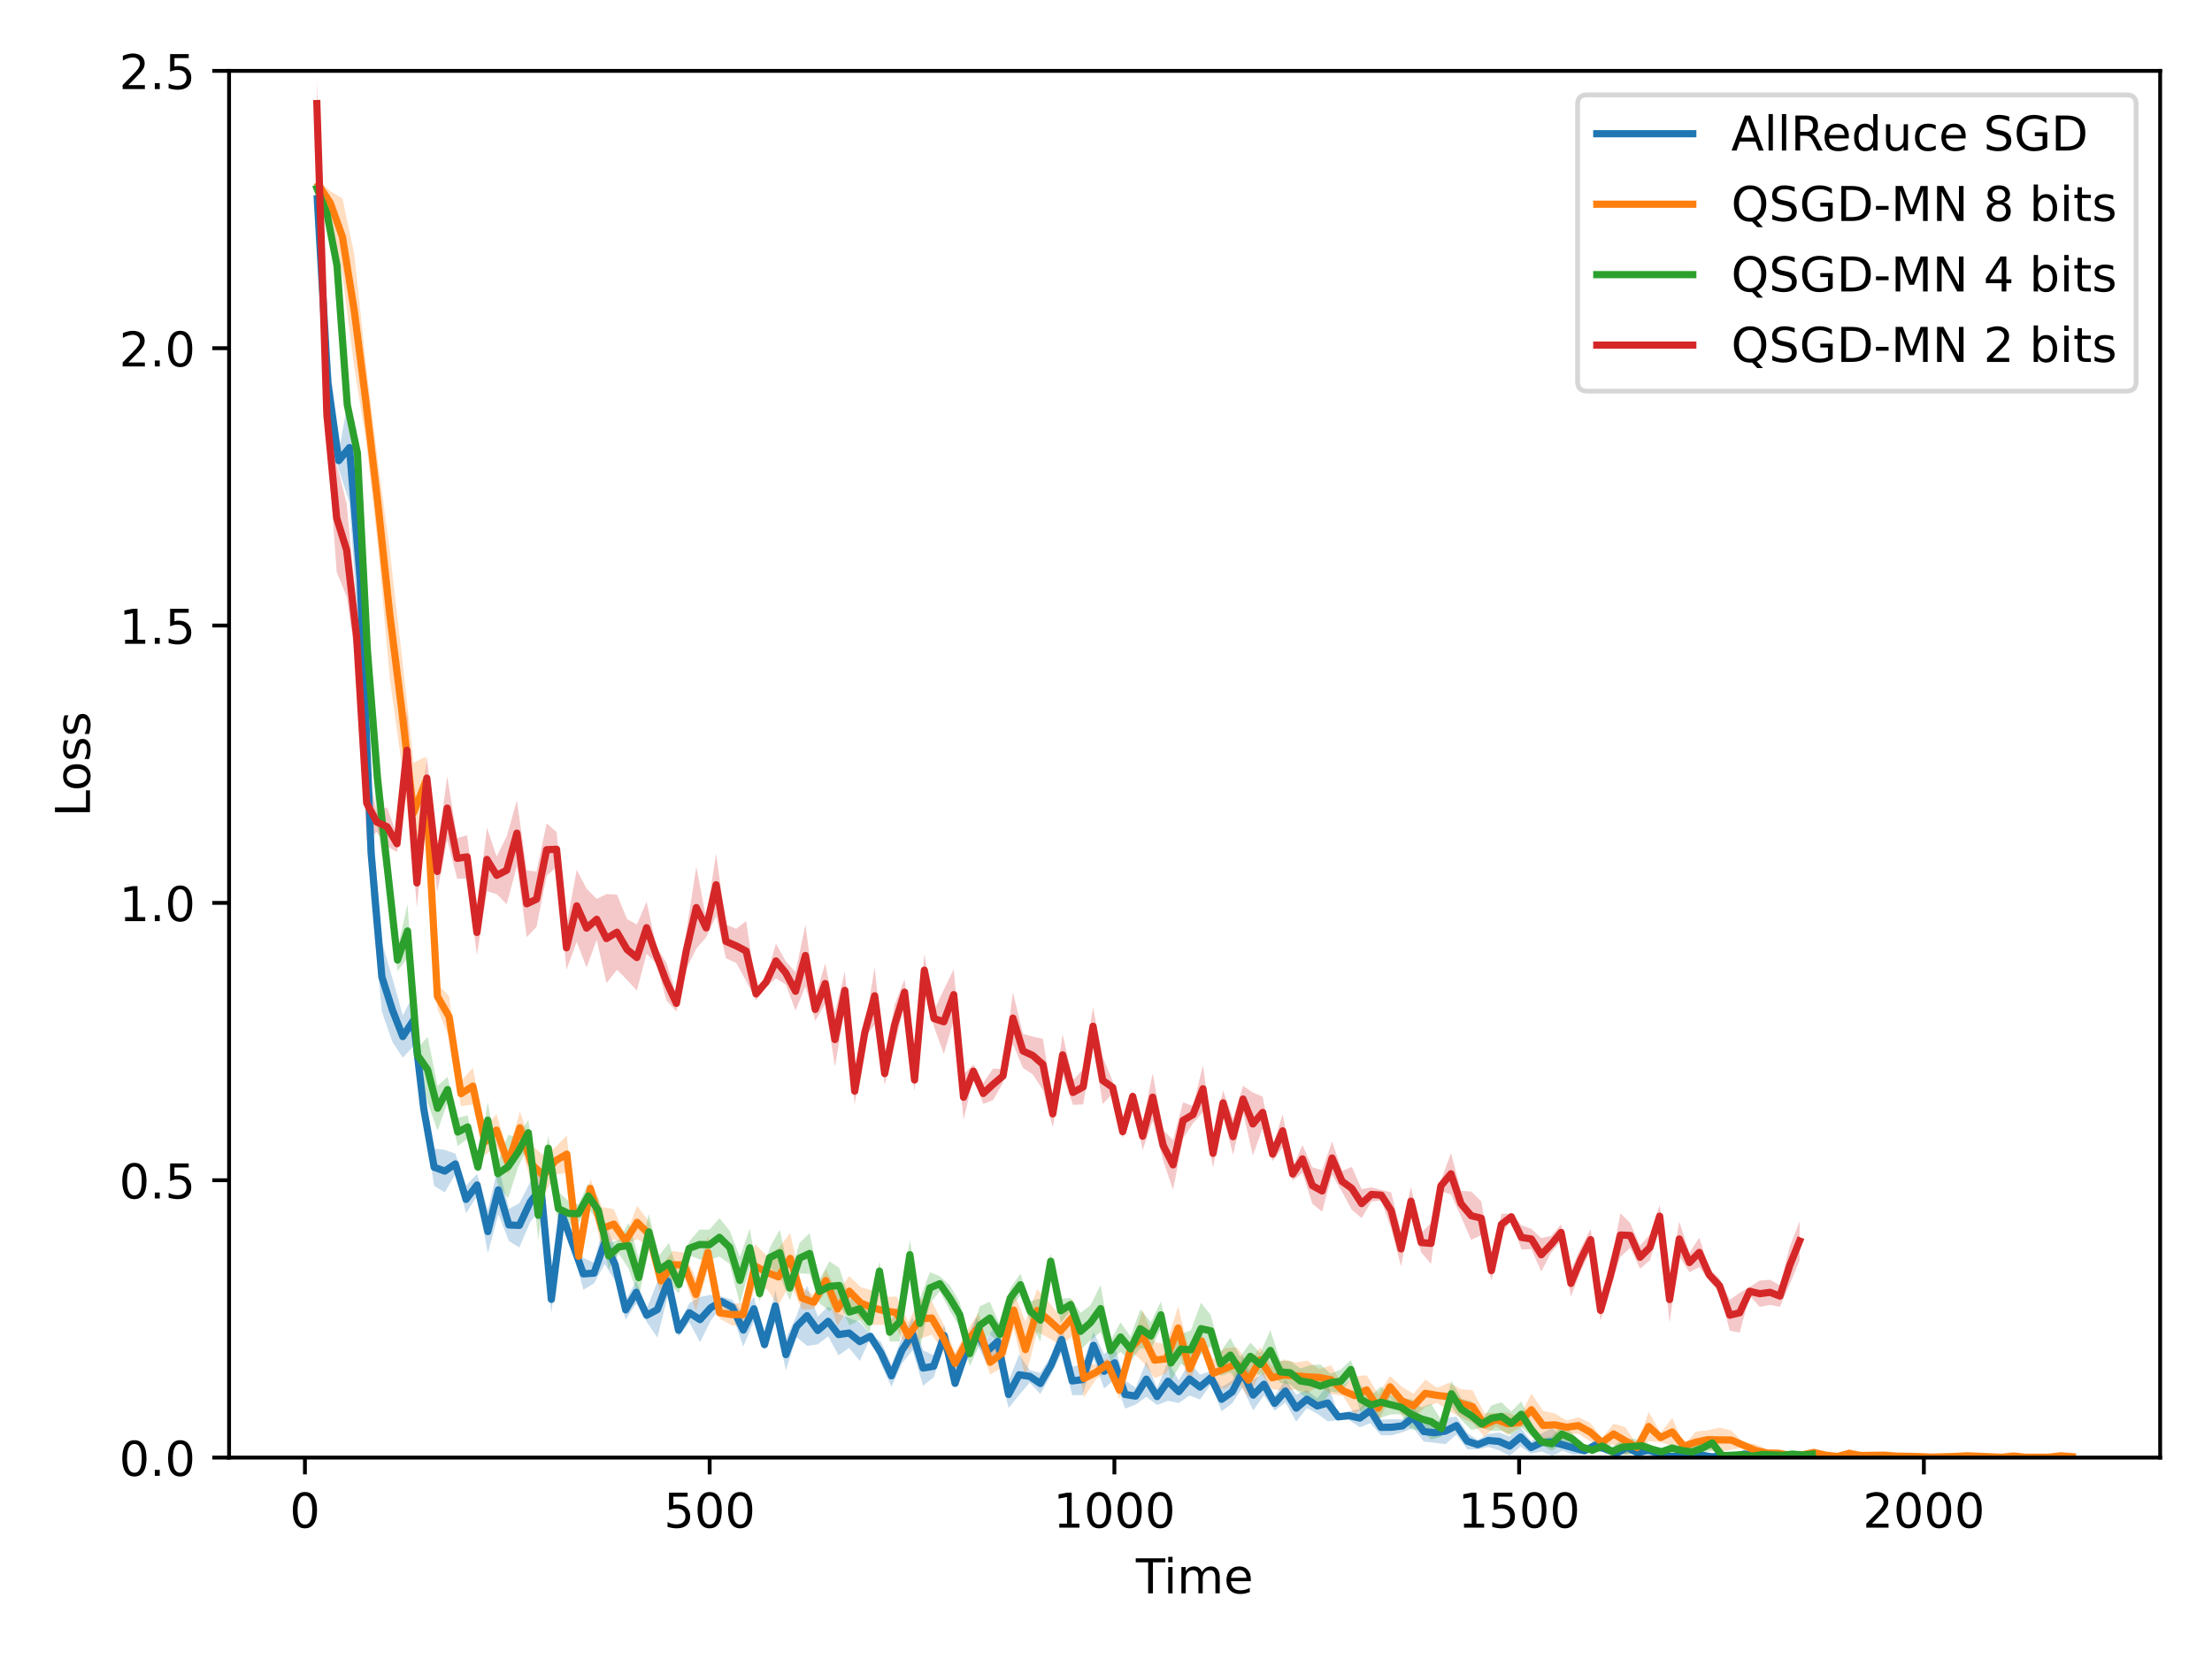 <?xml version="1.0" encoding="utf-8" standalone="no"?>
<!DOCTYPE svg PUBLIC "-//W3C//DTD SVG 1.1//EN"
  "http://www.w3.org/Graphics/SVG/1.1/DTD/svg11.dtd">
<!-- Created with matplotlib (https://matplotlib.org/) -->
<svg height="345.6pt" version="1.1" viewBox="0 0 460.8 345.6" width="460.8pt" xmlns="http://www.w3.org/2000/svg" xmlns:xlink="http://www.w3.org/1999/xlink">
 <defs>
  <style type="text/css">*{stroke-linecap:butt;stroke-linejoin:round;}</style>
 </defs>
 <g id="figure_1">
  <g id="patch_1">
   <path d="M 0 345.6 
L 460.8 345.6 
L 460.8 0 
L 0 0 
z
" style="fill:#ffffff;"/>
  </g>
  <g id="axes_1">
   <g id="patch_2">
    <path d="M 47.72 303.64 
L 450 303.64 
L 450 14.76 
L 47.72 14.76 
z
" style="fill:#ffffff;"/>
   </g>
   <g id="PolyCollection_1">
    <path clip-path="url(#p9ceb0f6148)" d="M 66.096 40.803 
L 66.096 41.98 
L 68.295 88.835 
L 70.565 97.781 
L 72.799 104.679 
L 75.041 137.331 
L 77.307 187.414 
L 79.549 210.747 
L 81.74 217.047 
L 83.91 220.342 
L 86.116 217.944 
L 88.272 232.785 
L 90.44 247.04 
L 92.654 248.401 
L 94.862 244.612 
L 97.093 252.706 
L 99.383 249.179 
L 101.626 261.046 
L 103.813 252.918 
L 106.014 258.531 
L 108.185 259.887 
L 110.45 254.603 
L 112.691 251.628 
L 114.857 273.555 
L 117.095 254.628 
L 119.29 260.514 
L 121.53 268.696 
L 123.743 267.36 
L 125.963 263.336 
L 128.142 266.84 
L 130.334 274.884 
L 132.537 271.541 
L 134.723 275.374 
L 136.944 278.65 
L 139.168 269.766 
L 141.352 278.425 
L 143.603 275.442 
L 145.827 279.617 
L 148.067 275.109 
L 150.302 272.164 
L 152.525 273.811 
L 154.834 280.529 
L 157.05 275.204 
L 159.26 281.171 
L 161.515 275.302 
L 163.714 285.473 
L 165.93 278.55 
L 168.114 280.372 
L 170.351 280.046 
L 172.528 278.382 
L 174.676 282.358 
L 176.883 280.809 
L 179.113 283.515 
L 181.299 278.759 
L 183.533 284.211 
L 185.706 288.876 
L 187.935 283.989 
L 190.105 281.285 
L 192.289 288.673 
L 194.5 286.928 
L 196.703 280.495 
L 198.958 288.957 
L 201.183 284.022 
L 203.371 279.624 
L 205.603 284.199 
L 207.836 283.594 
L 210.1 293.32 
L 212.306 290.609 
L 214.52 288.021 
L 216.717 290.415 
L 218.935 286.41 
L 221.148 281.79 
L 223.356 290.625 
L 225.547 290.648 
L 227.799 283.062 
L 230.004 289.251 
L 232.191 287.382 
L 234.38 293.43 
L 236.581 292.594 
L 238.809 290.987 
L 241.039 292.699 
L 243.303 291.821 
L 245.565 292.286 
L 247.783 290.715 
L 249.981 291.552 
L 252.253 288.346 
L 254.482 294.024 
L 256.697 292.325 
L 258.838 289.062 
L 261.054 293.845 
L 263.312 290.705 
L 265.537 293.893 
L 267.769 292.172 
L 270.034 296.15 
L 272.234 293.351 
L 274.42 294.501 
L 276.598 296.101 
L 278.777 295.814 
L 280.989 295.778 
L 283.268 297.333 
L 285.479 296.475 
L 287.687 298.976 
L 289.936 299.011 
L 292.171 298.374 
L 294.391 297.418 
L 296.601 300.308 
L 298.837 300.55 
L 301.116 300.847 
L 303.396 298.838 
L 305.643 301.919 
L 307.846 301.93 
L 310.051 301.439 
L 312.27 302.125 
L 314.503 303.264 
L 316.759 301.356 
L 318.955 302.821 
L 321.157 302.384 
L 323.38 303.3 
L 325.546 302.207 
L 327.816 303.079 
L 330.063 302.752 
L 332.298 302.243 
L 334.539 302.533 
L 336.779 303.214 
L 338.942 302.87 
L 341.139 302.755 
L 343.362 303.151 
L 345.575 303.477 
L 347.794 303.549 
L 349.971 303.54 
L 352.17 303.502 
L 354.394 303.49 
L 356.649 303.54 
L 358.871 303.545 
L 361.133 303.601 
L 363.347 303.645 
L 365.6 303.581 
L 367.844 303.591 
L 370.063 303.539 
L 372.292 303.541 
L 374.462 303.546 
L 376.758 303.571 
L 378.953 303.543 
L 381.135 303.616 
L 383.342 303.604 
L 385.535 303.568 
L 387.726 303.569 
L 389.982 303.553 
L 392.24 303.552 
L 394.473 303.596 
L 396.639 303.545 
L 396.639 303.513 
L 396.639 303.513 
L 394.473 303.379 
L 392.24 303.505 
L 389.982 303.489 
L 387.726 303.462 
L 385.535 303.394 
L 383.342 303.377 
L 381.135 303.286 
L 378.953 303.532 
L 376.758 303.415 
L 374.462 303.182 
L 372.292 303.353 
L 370.063 303.446 
L 367.844 303.403 
L 365.6 303.045 
L 363.347 302.131 
L 361.133 303.313 
L 358.871 302.922 
L 356.649 303.446 
L 354.394 302.767 
L 352.17 303.056 
L 349.971 303.257 
L 347.794 303.25 
L 345.575 302.087 
L 343.362 301.07 
L 341.139 302.554 
L 338.942 300.147 
L 336.779 302.227 
L 334.539 301.309 
L 332.298 299.91 
L 330.063 301.71 
L 327.816 300.159 
L 325.546 299.842 
L 323.38 297.445 
L 321.157 298.603 
L 318.955 300.283 
L 316.759 297.342 
L 314.503 299.229 
L 312.27 298.406 
L 310.051 298.718 
L 307.846 299.965 
L 305.643 298.497 
L 303.396 295.099 
L 301.116 295.403 
L 298.837 296.39 
L 296.601 296.127 
L 294.391 293.012 
L 292.171 295.69 
L 289.936 295.632 
L 287.687 295.72 
L 285.479 291.156 
L 283.268 293.489 
L 280.989 294.023 
L 278.777 294.508 
L 276.598 288.426 
L 274.42 291.279 
L 272.234 289.611 
L 270.034 290.543 
L 267.769 287.371 
L 265.537 290.813 
L 263.312 286.017 
L 261.054 287.405 
L 258.838 282.615 
L 256.697 287.562 
L 254.482 288.975 
L 252.253 285.662 
L 249.981 286.352 
L 247.783 283.798 
L 245.565 287.536 
L 243.303 283.638 
L 241.039 289.163 
L 238.809 283.608 
L 236.581 289.085 
L 234.38 287.555 
L 232.191 280.38 
L 230.004 282.079 
L 227.799 277.456 
L 225.547 284.116 
L 223.356 284.72 
L 221.148 276.33 
L 218.935 282.452 
L 216.717 286.013 
L 214.52 285.428 
L 212.306 282.175 
L 210.1 287.681 
L 207.836 275.293 
L 205.603 278.875 
L 203.371 274.4 
L 201.183 279.271 
L 198.958 287.404 
L 196.703 275.994 
L 194.5 282.301 
L 192.289 281.307 
L 190.105 274.539 
L 187.935 278.463 
L 185.706 284.342 
L 183.533 279.534 
L 181.299 277.984 
L 179.113 275.457 
L 176.883 274.563 
L 174.676 273.686 
L 172.528 272.132 
L 170.351 274.288 
L 168.114 267.789 
L 165.93 274.136 
L 163.714 278.909 
L 161.515 268.802 
L 159.26 279.058 
L 157.05 270.074 
L 154.834 273.619 
L 152.525 270.767 
L 150.302 270.084 
L 148.067 269.723 
L 145.827 270.186 
L 143.603 271.477 
L 141.352 275.802 
L 139.168 264.087 
L 136.944 266.978 
L 134.723 272.607 
L 132.537 266.86 
L 130.334 270.857 
L 128.142 260.084 
L 125.963 254.335 
L 123.743 263.073 
L 121.53 262.053 
L 119.29 257.913 
L 117.095 251.453 
L 114.857 267.808 
L 112.691 243.372 
L 110.45 246.242 
L 108.185 250.663 
L 106.014 251.828 
L 103.813 242.816 
L 101.626 252.078 
L 99.383 244.524 
L 97.093 247 
L 94.862 240.323 
L 92.654 239.524 
L 90.44 239.271 
L 88.272 229.107 
L 86.116 207.206 
L 83.91 211.534 
L 81.74 203.748 
L 79.549 196.235 
L 77.307 167.886 
L 75.041 104.154 
L 72.799 81.784 
L 70.565 94.143 
L 68.295 70.636 
L 66.096 40.803 
z
" style="fill:#1f77b4;fill-opacity:0.25;"/>
   </g>
   <g id="PolyCollection_2">
    <path clip-path="url(#p9ceb0f6148)" d="M 66.396 37.587 
L 66.396 39.598 
L 68.824 44.745 
L 71.331 57.346 
L 73.805 76.585 
L 76.267 91.958 
L 78.727 113.676 
L 81.188 141.244 
L 83.659 159.145 
L 86.166 179.667 
L 88.652 168.166 
L 91.118 210.165 
L 93.559 216.072 
L 96.025 230.442 
L 98.501 230.09 
L 100.993 240.657 
L 103.428 238.785 
L 105.87 244.597 
L 108.312 238.292 
L 110.765 246.496 
L 113.191 249.151 
L 115.634 244.686 
L 118.07 244.31 
L 120.539 264.089 
L 122.972 249.549 
L 125.42 260.428 
L 127.86 258.104 
L 130.305 259.438 
L 132.722 258.103 
L 135.208 259.614 
L 137.675 269.742 
L 140.096 266.356 
L 142.522 266.096 
L 144.987 273.053 
L 147.481 264.445 
L 149.898 274.691 
L 152.368 276.054 
L 154.809 276.315 
L 157.271 268.296 
L 159.726 268.537 
L 162.162 271.94 
L 164.614 267.441 
L 167.075 272.77 
L 169.524 272.666 
L 172.023 269.101 
L 174.478 276.211 
L 176.912 272.117 
L 179.337 274.794 
L 181.791 276.008 
L 184.262 275.986 
L 186.772 276.797 
L 189.21 281.191 
L 191.676 278.892 
L 194.104 278.016 
L 196.52 281.573 
L 198.964 286.168 
L 201.409 281.565 
L 203.827 279.574 
L 206.27 286.306 
L 208.721 284.975 
L 211.169 276.709 
L 213.614 286.949 
L 216.065 277.451 
L 218.519 278.771 
L 220.944 280.186 
L 223.383 278.379 
L 225.805 291.113 
L 228.298 287.368 
L 230.738 285.398 
L 233.177 291.496 
L 235.595 281.409 
L 238.065 283.712 
L 240.523 287.103 
L 242.98 286.107 
L 245.425 281.157 
L 247.848 288.276 
L 250.334 280.9 
L 252.769 288.966 
L 255.202 289.281 
L 257.641 287.532 
L 260.088 291.101 
L 262.555 285.887 
L 265.015 289.407 
L 267.485 289.66 
L 269.927 289.448 
L 272.372 290.201 
L 274.82 288.691 
L 277.298 290.425 
L 279.775 290.792 
L 282.209 294.735 
L 284.698 292.612 
L 287.121 296.29 
L 289.563 291.134 
L 292.008 294.739 
L 294.469 295.398 
L 296.915 293.122 
L 299.376 292.23 
L 301.842 293.881 
L 304.305 295.309 
L 306.76 296.43 
L 309.219 299.305 
L 311.659 297.088 
L 314.115 298.9 
L 316.559 297.396 
L 319.016 297.023 
L 321.463 299.987 
L 323.896 299.202 
L 326.337 298.728 
L 328.817 298.704 
L 331.259 300.234 
L 333.703 301.446 
L 336.139 300.866 
L 338.567 303.112 
L 341.024 302.156 
L 343.455 300.239 
L 345.932 300.435 
L 348.36 301.241 
L 350.788 301.523 
L 353.261 302.625 
L 355.715 301.877 
L 358.219 302.591 
L 360.682 301.966 
L 363.157 301.591 
L 365.65 303.415 
L 368.088 303.489 
L 370.507 303.189 
L 372.969 303.534 
L 375.403 303.467 
L 377.842 303.4 
L 380.322 303.703 
L 382.748 303.562 
L 385.219 303.774 
L 387.637 303.519 
L 390.067 303.663 
L 392.558 303.646 
L 394.999 303.584 
L 397.475 303.437 
L 399.945 303.552 
L 402.39 303.595 
L 404.838 303.594 
L 407.263 303.652 
L 409.711 303.85 
L 412.17 303.649 
L 414.59 303.603 
L 417 303.597 
L 419.448 303.601 
L 421.933 303.601 
L 424.368 303.595 
L 426.805 303.615 
L 429.23 303.599 
L 431.715 303.633 
L 431.715 303.29 
L 431.715 303.29 
L 429.23 302.944 
L 426.805 303.511 
L 424.368 303.574 
L 421.933 303.515 
L 419.448 303.027 
L 417 303.542 
L 414.59 303.539 
L 412.17 303.152 
L 409.711 302.694 
L 407.263 303.161 
L 404.838 303.449 
L 402.39 303.5 
L 399.945 303.318 
L 397.475 303.242 
L 394.999 303.084 
L 392.558 302.639 
L 390.067 302.607 
L 387.637 302.897 
L 385.219 301.769 
L 382.748 303.259 
L 380.322 302.56 
L 377.842 301.759 
L 375.403 302.686 
L 372.969 302.78 
L 370.507 302.29 
L 368.088 301.885 
L 365.65 300.838 
L 363.157 300.53 
L 360.682 298.008 
L 358.219 297.384 
L 355.715 297.956 
L 353.261 298.229 
L 350.788 301.014 
L 348.36 295.355 
L 345.932 298.5 
L 343.455 294.094 
L 341.024 300.979 
L 338.567 297.288 
L 336.139 296.577 
L 333.703 299.55 
L 331.259 296.41 
L 328.817 295.249 
L 326.337 295.929 
L 323.896 294.425 
L 321.463 293.918 
L 319.016 290.321 
L 316.559 295.246 
L 314.115 294.276 
L 311.659 294.344 
L 309.219 294.355 
L 306.76 289.599 
L 304.305 289.399 
L 301.842 288.057 
L 299.376 289.11 
L 296.915 287.395 
L 294.469 290.343 
L 292.008 288.861 
L 289.563 286.643 
L 287.121 290.399 
L 284.698 286.483 
L 282.209 286.737 
L 279.775 288.632 
L 277.298 284.432 
L 274.82 285.201 
L 272.372 283.435 
L 269.927 283.846 
L 267.485 283.172 
L 265.015 284.62 
L 262.555 280.645 
L 260.088 283.942 
L 257.641 280.679 
L 255.202 280.829 
L 252.769 283.203 
L 250.334 277.875 
L 247.848 281.985 
L 245.425 272.138 
L 242.98 280.047 
L 240.523 279.593 
L 238.065 272.913 
L 235.595 280.107 
L 233.177 287.664 
L 230.738 282.922 
L 228.298 284.406 
L 225.805 283.237 
L 223.383 270.505 
L 220.944 274.3 
L 218.519 271.292 
L 216.065 268.561 
L 213.614 275.328 
L 211.169 269.128 
L 208.721 278.855 
L 206.27 281.287 
L 203.827 273.502 
L 201.409 277.276 
L 198.964 281.848 
L 196.52 275.852 
L 194.104 271.099 
L 191.676 270.635 
L 189.21 275.366 
L 186.772 270.095 
L 184.262 270.161 
L 181.791 268.852 
L 179.337 268.143 
L 176.912 265.831 
L 174.478 269.18 
L 172.023 264.436 
L 169.524 269.909 
L 167.075 268.045 
L 164.614 256.854 
L 162.162 260.085 
L 159.726 261.558 
L 157.271 259.159 
L 154.809 271.383 
L 152.368 271.645 
L 149.898 272.274 
L 147.481 257.389 
L 144.987 266.306 
L 142.522 260.941 
L 140.096 260.613 
L 137.675 263.918 
L 135.208 254.558 
L 132.722 251.172 
L 130.305 257.544 
L 127.86 251.894 
L 125.42 251.465 
L 122.972 245.598 
L 120.539 259.315 
L 118.07 236.54 
L 115.634 239.053 
L 113.191 240.648 
L 110.765 238.586 
L 108.312 231.567 
L 105.87 239.954 
L 103.428 232.044 
L 100.993 235.138 
L 98.501 222.436 
L 96.025 225.244 
L 93.559 207.543 
L 91.118 204.965 
L 88.652 157.637 
L 86.166 158.91 
L 83.659 136.1 
L 81.188 114.595 
L 78.727 96.169 
L 76.267 76.089 
L 73.805 52.959 
L 71.331 41.325 
L 68.824 39.842 
L 66.396 37.587 
z
" style="fill:#ff7f0e;fill-opacity:0.25;"/>
   </g>
   <g id="PolyCollection_3">
    <path clip-path="url(#p9ceb0f6148)" d="M 66.029 39.114 
L 66.029 39.335 
L 68.102 44.947 
L 70.199 57.833 
L 72.346 87.44 
L 74.455 97.073 
L 76.524 142.459 
L 78.6 172.056 
L 80.721 185.646 
L 82.804 202.301 
L 84.903 199.557 
L 86.984 221.305 
L 89.088 229.717 
L 91.157 235.531 
L 93.238 229.633 
L 95.357 238.749 
L 97.425 237.201 
L 99.55 244.278 
L 101.61 237.182 
L 103.715 246.829 
L 105.851 249.644 
L 107.943 243.127 
L 110.056 238.691 
L 112.137 258.343 
L 114.215 241.792 
L 116.326 255.286 
L 118.39 255.389 
L 120.475 254.764 
L 122.542 251.754 
L 124.666 254.508 
L 126.808 264.392 
L 128.906 261.173 
L 130.953 264.265 
L 133.054 270.268 
L 135.162 260.394 
L 137.274 267.502 
L 139.361 267.4 
L 141.439 269.437 
L 143.56 261.486 
L 145.712 262.363 
L 147.793 262.462 
L 149.87 261.745 
L 152.016 263.331 
L 154.128 271.628 
L 156.199 263.972 
L 158.243 271.109 
L 160.317 264.026 
L 162.443 265.75 
L 164.511 270.852 
L 166.565 265.288 
L 168.651 265.352 
L 170.696 271.464 
L 172.793 273.202 
L 174.833 271.434 
L 176.958 276.108 
L 179.063 275.042 
L 181.124 277.713 
L 183.21 266.838 
L 185.331 279.431 
L 187.407 279.47 
L 189.54 264.4 
L 191.613 280.857 
L 193.71 271.577 
L 195.778 268.973 
L 197.856 273.063 
L 199.935 276.462 
L 202.018 284.608 
L 204.095 280.081 
L 206.21 277.946 
L 208.306 279.941 
L 210.457 272.394 
L 212.565 269.904 
L 214.631 275.247 
L 216.732 279.526 
L 218.879 264.319 
L 220.97 275.601 
L 223.029 273.109 
L 225.095 281.216 
L 227.159 279.174 
L 229.27 277.515 
L 231.363 283.486 
L 233.425 281.586 
L 235.51 283.631 
L 237.547 280.824 
L 239.755 281.193 
L 241.833 276.712 
L 243.92 287.702 
L 245.989 284.121 
L 248.081 285.239 
L 250.187 282.186 
L 252.234 280.508 
L 254.266 286.614 
L 256.305 285.899 
L 258.37 288.43 
L 260.469 285.415 
L 262.544 286.605 
L 264.642 285.501 
L 266.716 288.083 
L 268.786 288.402 
L 270.882 290.314 
L 272.965 291.615 
L 275.077 293.253 
L 277.183 289.889 
L 279.304 290.201 
L 281.401 287.237 
L 283.461 294.4 
L 285.63 294.666 
L 287.68 295.357 
L 289.763 294.63 
L 291.866 294.635 
L 293.974 297.776 
L 296.079 297.955 
L 298.14 299.883 
L 300.291 299.311 
L 302.355 293.048 
L 304.443 295.828 
L 306.519 297.897 
L 308.643 297.403 
L 310.68 298.09 
L 312.769 298.029 
L 314.831 298.95 
L 316.907 297.294 
L 318.993 299.271 
L 321.088 300.98 
L 323.266 302.258 
L 325.346 300.855 
L 327.46 300.865 
L 329.629 301.71 
L 331.718 302.632 
L 333.806 302.441 
L 335.842 303.403 
L 337.896 303.019 
L 339.985 303.04 
L 342.018 302.364 
L 344.075 302.725 
L 346.142 302.8 
L 348.263 302.661 
L 350.406 302.837 
L 352.514 303.519 
L 354.595 302.683 
L 356.694 302.184 
L 358.769 303.493 
L 360.842 303.395 
L 362.962 303.369 
L 365.104 303.486 
L 367.211 303.399 
L 369.26 303.386 
L 371.309 303.388 
L 373.365 303.408 
L 375.449 303.283 
L 377.536 303.342 
L 377.536 302.512 
L 377.536 302.512 
L 375.449 302.91 
L 373.365 302.412 
L 371.309 302.925 
L 369.26 302.765 
L 367.211 302.557 
L 365.104 303.178 
L 362.962 302.705 
L 360.842 302.904 
L 358.769 303.011 
L 356.694 298.991 
L 354.595 300.678 
L 352.514 301.387 
L 350.406 301.486 
L 348.263 300.708 
L 346.142 302.059 
L 344.075 301.048 
L 342.018 300.001 
L 339.985 299.691 
L 337.896 299.926 
L 335.842 301.39 
L 333.806 299.998 
L 331.718 301.59 
L 329.629 301.22 
L 327.46 298.495 
L 325.346 296.632 
L 323.266 299.274 
L 321.088 299.656 
L 318.993 296.306 
L 316.907 291.942 
L 314.831 294.044 
L 312.769 292.11 
L 310.68 292.793 
L 308.643 295.929 
L 306.519 291.936 
L 304.443 291.371 
L 302.355 287.63 
L 300.291 295.888 
L 298.14 292.432 
L 296.079 293.184 
L 293.974 291.431 
L 291.866 291.687 
L 289.763 290.645 
L 287.68 288.832 
L 285.63 290.717 
L 283.461 288.579 
L 281.401 283.34 
L 279.304 285.294 
L 277.183 286.168 
L 275.077 284.244 
L 272.965 284.402 
L 270.882 285.048 
L 268.786 283.538 
L 266.716 283.487 
L 264.642 277.133 
L 262.544 281.846 
L 260.469 279.679 
L 258.37 282.632 
L 256.305 278.687 
L 254.266 281.594 
L 252.234 273.962 
L 250.187 271.386 
L 248.081 277.14 
L 245.989 277.937 
L 243.92 280.184 
L 241.833 271.099 
L 239.755 275.443 
L 237.547 272.748 
L 235.51 278.41 
L 233.425 275.462 
L 231.363 279.266 
L 229.27 267.695 
L 227.159 271.921 
L 225.095 273.49 
L 223.029 270.403 
L 220.97 270.54 
L 218.879 261.161 
L 216.732 270.475 
L 214.631 271.069 
L 212.565 265.348 
L 210.457 268.399 
L 208.306 276.058 
L 206.21 271.186 
L 204.095 272.109 
L 202.018 279.363 
L 199.935 271.298 
L 197.856 267.729 
L 195.778 265.85 
L 193.71 265.018 
L 191.613 270.537 
L 189.54 258.337 
L 187.407 271.247 
L 185.331 275.608 
L 183.21 262.76 
L 181.124 273.077 
L 179.063 270.242 
L 176.958 270.53 
L 174.833 264.134 
L 172.793 262.755 
L 170.696 266.609 
L 168.651 256.889 
L 166.565 258.905 
L 164.511 265.776 
L 162.443 256.152 
L 160.317 259.964 
L 158.243 267.878 
L 156.199 255.9 
L 154.128 261.852 
L 152.016 256.383 
L 149.87 253.759 
L 147.793 256.134 
L 145.712 256.143 
L 143.56 258.634 
L 141.439 265.758 
L 139.361 258.904 
L 137.274 261.566 
L 135.162 252.853 
L 133.054 262.05 
L 130.953 254.715 
L 128.906 258.303 
L 126.808 258.865 
L 124.666 249.813 
L 122.542 246.508 
L 120.475 250.923 
L 118.39 250.151 
L 116.326 248.268 
L 114.215 236.598 
L 112.137 248.01 
L 110.056 233.244 
L 107.943 236.82 
L 105.851 236.442 
L 103.715 242.169 
L 101.61 229.517 
L 99.55 241.988 
L 97.425 232.319 
L 95.357 232.893 
L 93.238 224.315 
L 91.157 226.226 
L 89.088 216.016 
L 86.984 218.334 
L 84.903 188.31 
L 82.804 197.685 
L 80.721 177.034 
L 78.6 151.716 
L 76.524 128.185 
L 74.455 91.647 
L 72.346 81.284 
L 70.199 52.754 
L 68.102 43.974 
L 66.029 39.114 
z
" style="fill:#2ca02c;fill-opacity:0.25;"/>
   </g>
   <g id="PolyCollection_4">
    <path clip-path="url(#p9ceb0f6148)" d="M 66.005 16.187 
L 66.005 26.965 
L 68.088 91.212 
L 70.142 119.205 
L 72.211 124.253 
L 74.275 138.584 
L 76.391 175.07 
L 78.495 173.303 
L 80.631 176.269 
L 82.703 177.503 
L 84.778 164.72 
L 86.851 189.1 
L 88.915 166.73 
L 91.079 185.847 
L 93.162 174.958 
L 95.248 183.063 
L 97.312 182.987 
L 99.346 198.962 
L 101.433 185.643 
L 103.472 186.252 
L 105.563 188.391 
L 107.682 180.363 
L 109.731 195.224 
L 111.765 193.097 
L 113.872 182.502 
L 115.944 180.496 
L 118.004 202.047 
L 120.144 196.218 
L 122.198 201.566 
L 124.303 195.773 
L 126.338 204.796 
L 128.524 202.026 
L 130.632 204.132 
L 132.666 206.362 
L 134.697 198.696 
L 136.731 200.68 
L 138.846 208.438 
L 140.905 210.714 
L 142.984 201.859 
L 145.058 197.604 
L 147.107 195.272 
L 149.18 190.843 
L 151.234 199.623 
L 153.37 200.602 
L 155.435 204.358 
L 157.497 208.396 
L 159.593 205.626 
L 161.645 203.804 
L 163.686 205.105 
L 165.726 210.511 
L 167.783 205.477 
L 169.831 212.677 
L 171.905 209.075 
L 173.931 222.215 
L 175.998 210.217 
L 178.049 230.092 
L 180.167 216.209 
L 182.215 213.4 
L 184.297 226.008 
L 186.345 217.752 
L 188.444 209.367 
L 190.517 227.376 
L 192.554 205.494 
L 194.575 213.905 
L 196.622 219.558 
L 198.682 212.502 
L 200.723 233.304 
L 202.772 224.557 
L 204.834 229.97 
L 206.878 229.18 
L 208.946 225.564 
L 211.004 217.472 
L 213.112 222.487 
L 215.145 223.821 
L 217.261 227.068 
L 219.308 234.79 
L 221.363 224.021 
L 223.515 230.161 
L 225.652 230.07 
L 227.69 217.75 
L 229.714 229.949 
L 231.788 227.853 
L 233.878 237.204 
L 235.962 229.183 
L 238.027 239.61 
L 240.124 233.497 
L 242.302 241.754 
L 244.368 247.877 
L 246.461 237.156 
L 248.527 233.981 
L 250.598 231.681 
L 252.695 243.257 
L 254.778 232.321 
L 256.864 240.576 
L 258.947 231.691 
L 261 240.705 
L 263.033 235.014 
L 265.11 241.906 
L 267.195 239.044 
L 269.295 245.957 
L 271.322 244.318 
L 273.392 250.78 
L 275.423 252.425 
L 277.499 244.689 
L 279.577 248.29 
L 281.617 252.04 
L 283.655 253.759 
L 285.686 250.307 
L 287.753 250.075 
L 289.792 255.915 
L 291.854 263.816 
L 293.931 253.261 
L 296.059 260.88 
L 298.106 263.305 
L 300.165 248.143 
L 302.259 248.828 
L 304.356 253.428 
L 306.464 258.295 
L 308.57 257.301 
L 310.684 266.843 
L 312.766 257.261 
L 314.835 254.122 
L 316.942 260.308 
L 319.01 260.207 
L 321.076 264.881 
L 323.125 260.988 
L 325.204 258.444 
L 327.243 270.123 
L 329.291 264.808 
L 331.357 260.478 
L 333.422 275.119 
L 335.445 268.023 
L 337.565 261.804 
L 339.605 259.953 
L 341.66 264.304 
L 343.718 262.526 
L 345.737 255.645 
L 347.8 275.5 
L 349.826 261.738 
L 351.937 265.025 
L 353.992 263.973 
L 356.065 266.817 
L 358.219 269.34 
L 360.345 277.198 
L 362.404 277.619 
L 364.479 269.889 
L 366.597 272.253 
L 368.722 271.839 
L 370.787 272.233 
L 372.863 267.444 
L 374.898 262.582 
L 374.898 254.445 
L 374.898 254.445 
L 372.863 259.65 
L 370.787 267.759 
L 368.722 266.595 
L 366.597 266.757 
L 364.479 268.105 
L 362.404 269.323 
L 360.345 270.749 
L 358.219 266.352 
L 356.065 264.327 
L 353.992 257.828 
L 351.937 260.996 
L 349.826 254.466 
L 347.8 265.936 
L 345.737 251.046 
L 343.718 257.142 
L 341.66 259.505 
L 339.605 254.773 
L 337.565 252.752 
L 335.445 263.787 
L 333.422 270.83 
L 331.357 255.997 
L 329.291 259.983 
L 327.243 264.587 
L 325.204 255.029 
L 323.125 257.484 
L 321.076 257.913 
L 319.01 255.986 
L 316.942 255.253 
L 314.835 252.829 
L 312.766 252.861 
L 310.684 262.541 
L 308.57 250.237 
L 306.464 248.204 
L 304.356 248.083 
L 302.259 240.214 
L 300.165 245.921 
L 298.106 254.738 
L 296.059 256.802 
L 293.931 247.213 
L 291.854 256.529 
L 289.792 248.372 
L 287.753 247.871 
L 285.686 247.334 
L 283.655 247.707 
L 281.617 243.096 
L 279.577 243.9 
L 277.499 237.785 
L 275.423 243.783 
L 273.392 243.182 
L 271.322 238.518 
L 269.295 243.186 
L 267.195 232.101 
L 265.11 238.921 
L 263.033 228.458 
L 261 227.586 
L 258.947 226.207 
L 256.864 233.006 
L 254.778 227.156 
L 252.695 237.254 
L 250.598 221.928 
L 248.527 230.394 
L 246.461 229.634 
L 244.368 237.464 
L 242.302 235.463 
L 240.124 223.611 
L 238.027 233.77 
L 235.962 227.609 
L 233.878 234.303 
L 231.788 225.192 
L 229.714 220.207 
L 227.69 209.815 
L 225.652 222.75 
L 223.515 225.005 
L 221.363 215.483 
L 219.308 229.291 
L 217.261 216.408 
L 215.145 215.931 
L 213.112 215.392 
L 211.004 206.707 
L 208.946 222.697 
L 206.878 222.601 
L 204.834 225.603 
L 202.772 221.74 
L 200.723 223.848 
L 198.682 201.905 
L 196.622 206.157 
L 194.575 210.478 
L 192.554 198.713 
L 190.517 222.578 
L 188.444 204.003 
L 186.345 209.339 
L 184.297 221.282 
L 182.215 201.482 
L 180.167 213.839 
L 178.049 224.533 
L 175.998 202.43 
L 173.931 210.902 
L 171.905 200.706 
L 169.831 207.869 
L 167.783 192.613 
L 165.726 202.497 
L 163.686 200.253 
L 161.645 196.566 
L 159.593 203.545 
L 157.497 205.696 
L 155.435 191.882 
L 153.37 193.471 
L 151.234 192.6 
L 149.18 177.772 
L 147.107 191.33 
L 145.058 180.513 
L 142.984 194.042 
L 140.905 207.327 
L 138.846 200.598 
L 136.731 197.275 
L 134.697 187.817 
L 132.666 192.586 
L 130.632 191.476 
L 128.524 186.36 
L 126.338 186.253 
L 124.303 187.241 
L 122.198 185.127 
L 120.144 181.199 
L 118.004 192.838 
L 115.944 173.337 
L 113.872 171.511 
L 111.765 181.544 
L 109.731 181.335 
L 107.682 166.744 
L 105.563 174.176 
L 103.472 178.459 
L 101.433 172.433 
L 99.346 189.536 
L 97.312 174.006 
L 95.248 174.562 
L 93.162 161.723 
L 91.079 177.239 
L 88.915 157.448 
L 86.851 178.77 
L 84.778 147.857 
L 82.703 174.028 
L 80.631 168.176 
L 78.495 169.2 
L 76.391 159.579 
L 74.275 126.464 
L 72.211 104.91 
L 70.142 96.642 
L 68.088 81.439 
L 66.005 16.187 
z
" style="fill:#d62728;fill-opacity:0.25;"/>
   </g>
   <g id="matplotlib.axis_1">
    <g id="xtick_1">
     <g id="line2d_1">
      <defs>
       <path d="M 0 0 
L 0 3.5 
" id="me1562ba075" style="stroke:#000000;stroke-width:0.8;"/>
      </defs>
      <g>
       <use style="stroke:#000000;stroke-width:0.8;" x="63.522" xlink:href="#me1562ba075" y="303.64"/>
      </g>
     </g>
     <g id="text_1">
      <!-- 0 -->
      <g transform="translate(60.34 318.238)scale(0.1 -0.1)">
       <defs>
        <path d="M 31.781 66.406 
Q 24.172 66.406 20.328 58.906 
Q 16.5 51.422 16.5 36.375 
Q 16.5 21.391 20.328 13.891 
Q 24.172 6.391 31.781 6.391 
Q 39.453 6.391 43.281 13.891 
Q 47.125 21.391 47.125 36.375 
Q 47.125 51.422 43.281 58.906 
Q 39.453 66.406 31.781 66.406 
z
M 31.781 74.219 
Q 44.047 74.219 50.516 64.516 
Q 56.984 54.828 56.984 36.375 
Q 56.984 17.969 50.516 8.266 
Q 44.047 -1.422 31.781 -1.422 
Q 19.531 -1.422 13.062 8.266 
Q 6.594 17.969 6.594 36.375 
Q 6.594 54.828 13.062 64.516 
Q 19.531 74.219 31.781 74.219 
z
" id="DejaVuSans-48"/>
       </defs>
       <use xlink:href="#DejaVuSans-48"/>
      </g>
     </g>
    </g>
    <g id="xtick_2">
     <g id="line2d_2">
      <g>
       <use style="stroke:#000000;stroke-width:0.8;" x="147.835" xlink:href="#me1562ba075" y="303.64"/>
      </g>
     </g>
     <g id="text_2">
      <!-- 500 -->
      <g transform="translate(138.291 318.238)scale(0.1 -0.1)">
       <defs>
        <path d="M 10.797 72.906 
L 49.516 72.906 
L 49.516 64.594 
L 19.828 64.594 
L 19.828 46.734 
Q 21.969 47.469 24.109 47.828 
Q 26.266 48.188 28.422 48.188 
Q 40.625 48.188 47.75 41.5 
Q 54.891 34.812 54.891 23.391 
Q 54.891 11.625 47.562 5.094 
Q 40.234 -1.422 26.906 -1.422 
Q 22.312 -1.422 17.547 -0.641 
Q 12.797 0.141 7.719 1.703 
L 7.719 11.625 
Q 12.109 9.234 16.797 8.062 
Q 21.484 6.891 26.703 6.891 
Q 35.156 6.891 40.078 11.328 
Q 45.016 15.766 45.016 23.391 
Q 45.016 31 40.078 35.438 
Q 35.156 39.891 26.703 39.891 
Q 22.75 39.891 18.812 39.016 
Q 14.891 38.141 10.797 36.281 
z
" id="DejaVuSans-53"/>
       </defs>
       <use xlink:href="#DejaVuSans-53"/>
       <use x="63.623" xlink:href="#DejaVuSans-48"/>
       <use x="127.246" xlink:href="#DejaVuSans-48"/>
      </g>
     </g>
    </g>
    <g id="xtick_3">
     <g id="line2d_3">
      <g>
       <use style="stroke:#000000;stroke-width:0.8;" x="232.149" xlink:href="#me1562ba075" y="303.64"/>
      </g>
     </g>
     <g id="text_3">
      <!-- 1000 -->
      <g transform="translate(219.424 318.238)scale(0.1 -0.1)">
       <defs>
        <path d="M 12.406 8.297 
L 28.516 8.297 
L 28.516 63.922 
L 10.984 60.406 
L 10.984 69.391 
L 28.422 72.906 
L 38.281 72.906 
L 38.281 8.297 
L 54.391 8.297 
L 54.391 0 
L 12.406 0 
z
" id="DejaVuSans-49"/>
       </defs>
       <use xlink:href="#DejaVuSans-49"/>
       <use x="63.623" xlink:href="#DejaVuSans-48"/>
       <use x="127.246" xlink:href="#DejaVuSans-48"/>
       <use x="190.869" xlink:href="#DejaVuSans-48"/>
      </g>
     </g>
    </g>
    <g id="xtick_4">
     <g id="line2d_4">
      <g>
       <use style="stroke:#000000;stroke-width:0.8;" x="316.462" xlink:href="#me1562ba075" y="303.64"/>
      </g>
     </g>
     <g id="text_4">
      <!-- 1500 -->
      <g transform="translate(303.737 318.238)scale(0.1 -0.1)">
       <use xlink:href="#DejaVuSans-49"/>
       <use x="63.623" xlink:href="#DejaVuSans-53"/>
       <use x="127.246" xlink:href="#DejaVuSans-48"/>
       <use x="190.869" xlink:href="#DejaVuSans-48"/>
      </g>
     </g>
    </g>
    <g id="xtick_5">
     <g id="line2d_5">
      <g>
       <use style="stroke:#000000;stroke-width:0.8;" x="400.775" xlink:href="#me1562ba075" y="303.64"/>
      </g>
     </g>
     <g id="text_5">
      <!-- 2000 -->
      <g transform="translate(388.05 318.238)scale(0.1 -0.1)">
       <defs>
        <path d="M 19.188 8.297 
L 53.609 8.297 
L 53.609 0 
L 7.328 0 
L 7.328 8.297 
Q 12.938 14.109 22.625 23.891 
Q 32.328 33.688 34.812 36.531 
Q 39.547 41.844 41.422 45.531 
Q 43.312 49.219 43.312 52.781 
Q 43.312 58.594 39.234 62.25 
Q 35.156 65.922 28.609 65.922 
Q 23.969 65.922 18.812 64.312 
Q 13.672 62.703 7.812 59.422 
L 7.812 69.391 
Q 13.766 71.781 18.938 73 
Q 24.125 74.219 28.422 74.219 
Q 39.75 74.219 46.484 68.547 
Q 53.219 62.891 53.219 53.422 
Q 53.219 48.922 51.531 44.891 
Q 49.859 40.875 45.406 35.406 
Q 44.188 33.984 37.641 27.219 
Q 31.109 20.453 19.188 8.297 
z
" id="DejaVuSans-50"/>
       </defs>
       <use xlink:href="#DejaVuSans-50"/>
       <use x="63.623" xlink:href="#DejaVuSans-48"/>
       <use x="127.246" xlink:href="#DejaVuSans-48"/>
       <use x="190.869" xlink:href="#DejaVuSans-48"/>
      </g>
     </g>
    </g>
    <g id="text_6">
     <!-- Time -->
     <g transform="translate(236.626 331.917)scale(0.1 -0.1)">
      <defs>
       <path d="M -0.297 72.906 
L 61.375 72.906 
L 61.375 64.594 
L 35.5 64.594 
L 35.5 0 
L 25.594 0 
L 25.594 64.594 
L -0.297 64.594 
z
" id="DejaVuSans-84"/>
       <path d="M 9.422 54.688 
L 18.406 54.688 
L 18.406 0 
L 9.422 0 
z
M 9.422 75.984 
L 18.406 75.984 
L 18.406 64.594 
L 9.422 64.594 
z
" id="DejaVuSans-105"/>
       <path d="M 52 44.188 
Q 55.375 50.25 60.062 53.125 
Q 64.75 56 71.094 56 
Q 79.641 56 84.281 50.016 
Q 88.922 44.047 88.922 33.016 
L 88.922 0 
L 79.891 0 
L 79.891 32.719 
Q 79.891 40.578 77.094 44.375 
Q 74.312 48.188 68.609 48.188 
Q 61.625 48.188 57.562 43.547 
Q 53.516 38.922 53.516 30.906 
L 53.516 0 
L 44.484 0 
L 44.484 32.719 
Q 44.484 40.625 41.703 44.406 
Q 38.922 48.188 33.109 48.188 
Q 26.219 48.188 22.156 43.531 
Q 18.109 38.875 18.109 30.906 
L 18.109 0 
L 9.078 0 
L 9.078 54.688 
L 18.109 54.688 
L 18.109 46.188 
Q 21.188 51.219 25.484 53.609 
Q 29.781 56 35.688 56 
Q 41.656 56 45.828 52.969 
Q 50 49.953 52 44.188 
z
" id="DejaVuSans-109"/>
       <path d="M 56.203 29.594 
L 56.203 25.203 
L 14.891 25.203 
Q 15.484 15.922 20.484 11.062 
Q 25.484 6.203 34.422 6.203 
Q 39.594 6.203 44.453 7.469 
Q 49.312 8.734 54.109 11.281 
L 54.109 2.781 
Q 49.266 0.734 44.188 -0.344 
Q 39.109 -1.422 33.891 -1.422 
Q 20.797 -1.422 13.156 6.188 
Q 5.516 13.812 5.516 26.812 
Q 5.516 40.234 12.766 48.109 
Q 20.016 56 32.328 56 
Q 43.359 56 49.781 48.891 
Q 56.203 41.797 56.203 29.594 
z
M 47.219 32.234 
Q 47.125 39.594 43.094 43.984 
Q 39.062 48.391 32.422 48.391 
Q 24.906 48.391 20.391 44.141 
Q 15.875 39.891 15.188 32.172 
z
" id="DejaVuSans-101"/>
      </defs>
      <use xlink:href="#DejaVuSans-84"/>
      <use x="57.959" xlink:href="#DejaVuSans-105"/>
      <use x="85.742" xlink:href="#DejaVuSans-109"/>
      <use x="183.154" xlink:href="#DejaVuSans-101"/>
     </g>
    </g>
   </g>
   <g id="matplotlib.axis_2">
    <g id="ytick_1">
     <g id="line2d_6">
      <defs>
       <path d="M 0 0 
L -3.5 0 
" id="mb7cac82785" style="stroke:#000000;stroke-width:0.8;"/>
      </defs>
      <g>
       <use style="stroke:#000000;stroke-width:0.8;" x="47.72" xlink:href="#mb7cac82785" y="303.64"/>
      </g>
     </g>
     <g id="text_7">
      <!-- 0.0 -->
      <g transform="translate(24.817 307.439)scale(0.1 -0.1)">
       <defs>
        <path d="M 10.688 12.406 
L 21 12.406 
L 21 0 
L 10.688 0 
z
" id="DejaVuSans-46"/>
       </defs>
       <use xlink:href="#DejaVuSans-48"/>
       <use x="63.623" xlink:href="#DejaVuSans-46"/>
       <use x="95.41" xlink:href="#DejaVuSans-48"/>
      </g>
     </g>
    </g>
    <g id="ytick_2">
     <g id="line2d_7">
      <g>
       <use style="stroke:#000000;stroke-width:0.8;" x="47.72" xlink:href="#mb7cac82785" y="245.864"/>
      </g>
     </g>
     <g id="text_8">
      <!-- 0.5 -->
      <g transform="translate(24.817 249.663)scale(0.1 -0.1)">
       <use xlink:href="#DejaVuSans-48"/>
       <use x="63.623" xlink:href="#DejaVuSans-46"/>
       <use x="95.41" xlink:href="#DejaVuSans-53"/>
      </g>
     </g>
    </g>
    <g id="ytick_3">
     <g id="line2d_8">
      <g>
       <use style="stroke:#000000;stroke-width:0.8;" x="47.72" xlink:href="#mb7cac82785" y="188.088"/>
      </g>
     </g>
     <g id="text_9">
      <!-- 1.0 -->
      <g transform="translate(24.817 191.887)scale(0.1 -0.1)">
       <use xlink:href="#DejaVuSans-49"/>
       <use x="63.623" xlink:href="#DejaVuSans-46"/>
       <use x="95.41" xlink:href="#DejaVuSans-48"/>
      </g>
     </g>
    </g>
    <g id="ytick_4">
     <g id="line2d_9">
      <g>
       <use style="stroke:#000000;stroke-width:0.8;" x="47.72" xlink:href="#mb7cac82785" y="130.312"/>
      </g>
     </g>
     <g id="text_10">
      <!-- 1.5 -->
      <g transform="translate(24.817 134.111)scale(0.1 -0.1)">
       <use xlink:href="#DejaVuSans-49"/>
       <use x="63.623" xlink:href="#DejaVuSans-46"/>
       <use x="95.41" xlink:href="#DejaVuSans-53"/>
      </g>
     </g>
    </g>
    <g id="ytick_5">
     <g id="line2d_10">
      <g>
       <use style="stroke:#000000;stroke-width:0.8;" x="47.72" xlink:href="#mb7cac82785" y="72.536"/>
      </g>
     </g>
     <g id="text_11">
      <!-- 2.0 -->
      <g transform="translate(24.817 76.335)scale(0.1 -0.1)">
       <use xlink:href="#DejaVuSans-50"/>
       <use x="63.623" xlink:href="#DejaVuSans-46"/>
       <use x="95.41" xlink:href="#DejaVuSans-48"/>
      </g>
     </g>
    </g>
    <g id="ytick_6">
     <g id="line2d_11">
      <g>
       <use style="stroke:#000000;stroke-width:0.8;" x="47.72" xlink:href="#mb7cac82785" y="14.76"/>
      </g>
     </g>
     <g id="text_12">
      <!-- 2.5 -->
      <g transform="translate(24.817 18.559)scale(0.1 -0.1)">
       <use xlink:href="#DejaVuSans-50"/>
       <use x="63.623" xlink:href="#DejaVuSans-46"/>
       <use x="95.41" xlink:href="#DejaVuSans-53"/>
      </g>
     </g>
    </g>
    <g id="text_13">
     <!-- Loss -->
     <g transform="translate(18.737 170.167)rotate(-90)scale(0.1 -0.1)">
      <defs>
       <path d="M 9.812 72.906 
L 19.672 72.906 
L 19.672 8.297 
L 55.172 8.297 
L 55.172 0 
L 9.812 0 
z
" id="DejaVuSans-76"/>
       <path d="M 30.609 48.391 
Q 23.391 48.391 19.188 42.75 
Q 14.984 37.109 14.984 27.297 
Q 14.984 17.484 19.156 11.844 
Q 23.344 6.203 30.609 6.203 
Q 37.797 6.203 41.984 11.859 
Q 46.188 17.531 46.188 27.297 
Q 46.188 37.016 41.984 42.703 
Q 37.797 48.391 30.609 48.391 
z
M 30.609 56 
Q 42.328 56 49.016 48.375 
Q 55.719 40.766 55.719 27.297 
Q 55.719 13.875 49.016 6.219 
Q 42.328 -1.422 30.609 -1.422 
Q 18.844 -1.422 12.172 6.219 
Q 5.516 13.875 5.516 27.297 
Q 5.516 40.766 12.172 48.375 
Q 18.844 56 30.609 56 
z
" id="DejaVuSans-111"/>
       <path d="M 44.281 53.078 
L 44.281 44.578 
Q 40.484 46.531 36.375 47.5 
Q 32.281 48.484 27.875 48.484 
Q 21.188 48.484 17.844 46.438 
Q 14.5 44.391 14.5 40.281 
Q 14.5 37.156 16.891 35.375 
Q 19.281 33.594 26.516 31.984 
L 29.594 31.297 
Q 39.156 29.25 43.188 25.516 
Q 47.219 21.781 47.219 15.094 
Q 47.219 7.469 41.188 3.016 
Q 35.156 -1.422 24.609 -1.422 
Q 20.219 -1.422 15.453 -0.562 
Q 10.688 0.297 5.422 2 
L 5.422 11.281 
Q 10.406 8.688 15.234 7.391 
Q 20.062 6.109 24.812 6.109 
Q 31.156 6.109 34.562 8.281 
Q 37.984 10.453 37.984 14.406 
Q 37.984 18.062 35.516 20.016 
Q 33.062 21.969 24.703 23.781 
L 21.578 24.516 
Q 13.234 26.266 9.516 29.906 
Q 5.812 33.547 5.812 39.891 
Q 5.812 47.609 11.281 51.797 
Q 16.75 56 26.812 56 
Q 31.781 56 36.172 55.266 
Q 40.578 54.547 44.281 53.078 
z
" id="DejaVuSans-115"/>
      </defs>
      <use xlink:href="#DejaVuSans-76"/>
      <use x="53.963" xlink:href="#DejaVuSans-111"/>
      <use x="115.145" xlink:href="#DejaVuSans-115"/>
      <use x="167.244" xlink:href="#DejaVuSans-115"/>
     </g>
    </g>
   </g>
   <g id="line2d_12">
    <path clip-path="url(#p9ceb0f6148)" d="M 66.096 41.391 
L 68.295 79.735 
L 70.565 95.962 
L 72.799 93.232 
L 75.041 120.743 
L 77.307 177.65 
L 79.549 203.491 
L 81.74 210.397 
L 83.91 215.938 
L 86.116 212.575 
L 88.272 230.946 
L 90.44 243.156 
L 92.654 243.963 
L 94.862 242.467 
L 97.093 249.853 
L 99.383 246.851 
L 101.626 256.562 
L 103.813 247.867 
L 106.014 255.179 
L 108.185 255.275 
L 110.45 250.423 
L 112.691 247.5 
L 114.857 270.681 
L 117.095 253.041 
L 121.53 265.375 
L 123.743 265.217 
L 125.963 258.835 
L 128.142 263.462 
L 130.334 272.87 
L 132.537 269.2 
L 134.723 273.99 
L 136.944 272.814 
L 139.168 266.926 
L 141.352 277.113 
L 143.603 273.46 
L 145.827 274.902 
L 148.067 272.416 
L 150.302 271.124 
L 152.525 272.289 
L 154.834 277.074 
L 157.05 272.639 
L 159.26 280.115 
L 161.515 272.052 
L 163.714 282.191 
L 165.93 276.343 
L 168.114 274.081 
L 170.351 277.167 
L 172.528 275.257 
L 174.676 278.022 
L 176.883 277.686 
L 179.113 279.486 
L 181.299 278.371 
L 183.533 281.872 
L 185.706 286.609 
L 187.935 281.226 
L 190.105 277.912 
L 192.289 284.99 
L 194.5 284.615 
L 196.703 278.245 
L 198.958 288.18 
L 201.183 281.647 
L 203.371 277.012 
L 205.603 281.537 
L 207.836 279.443 
L 210.1 290.501 
L 212.306 286.392 
L 214.52 286.725 
L 216.717 288.214 
L 218.935 284.431 
L 221.148 279.06 
L 223.356 287.673 
L 225.547 287.382 
L 227.799 280.259 
L 230.004 285.665 
L 232.191 283.881 
L 234.38 290.492 
L 236.581 290.839 
L 238.809 287.297 
L 241.039 290.931 
L 243.303 287.729 
L 245.565 289.911 
L 247.783 287.256 
L 249.981 288.952 
L 252.253 287.004 
L 254.482 291.499 
L 256.697 289.944 
L 258.838 285.839 
L 261.054 290.625 
L 263.312 288.361 
L 265.537 292.353 
L 267.769 289.772 
L 270.034 293.347 
L 272.234 291.481 
L 274.42 292.89 
L 276.598 292.264 
L 278.777 295.161 
L 280.989 294.9 
L 283.268 295.411 
L 285.479 293.816 
L 287.687 297.348 
L 289.936 297.321 
L 292.171 297.032 
L 294.391 295.215 
L 296.601 298.218 
L 298.837 298.47 
L 301.116 298.125 
L 303.396 296.968 
L 305.643 300.208 
L 307.846 300.948 
L 310.051 300.079 
L 312.27 300.265 
L 314.503 301.247 
L 316.759 299.349 
L 318.955 301.552 
L 321.157 300.494 
L 323.38 300.372 
L 327.816 301.619 
L 330.063 302.231 
L 332.298 301.077 
L 336.779 302.72 
L 338.942 301.508 
L 341.139 302.655 
L 343.362 302.11 
L 347.794 303.4 
L 349.971 303.399 
L 354.394 303.128 
L 356.649 303.493 
L 358.871 303.234 
L 361.133 303.457 
L 363.347 302.888 
L 365.6 303.313 
L 367.844 303.497 
L 372.292 303.447 
L 374.462 303.364 
L 378.953 303.538 
L 381.135 303.451 
L 389.982 303.521 
L 396.639 303.529 
L 396.639 303.529 
" style="fill:none;stroke:#1f77b4;stroke-linecap:square;stroke-width:1.5;"/>
   </g>
   <g id="line2d_13">
    <path clip-path="url(#p9ceb0f6148)" d="M 66.396 38.593 
L 68.824 42.294 
L 71.331 49.335 
L 73.805 64.772 
L 76.267 84.023 
L 78.727 104.922 
L 81.188 127.92 
L 83.659 147.622 
L 86.166 169.288 
L 88.652 162.901 
L 91.118 207.565 
L 93.559 211.808 
L 96.025 227.843 
L 98.501 226.263 
L 100.993 237.897 
L 103.428 235.415 
L 105.87 242.276 
L 108.312 234.929 
L 110.765 242.541 
L 113.191 244.899 
L 115.634 241.869 
L 118.07 240.425 
L 120.539 261.702 
L 122.972 247.574 
L 125.42 255.947 
L 127.86 254.999 
L 130.305 258.491 
L 132.722 254.638 
L 135.208 257.086 
L 137.675 266.83 
L 140.096 263.485 
L 142.522 263.518 
L 144.987 269.68 
L 147.481 260.917 
L 149.898 273.483 
L 152.368 273.849 
L 154.809 273.849 
L 157.271 263.727 
L 159.726 265.047 
L 162.162 266.012 
L 164.614 262.147 
L 167.075 270.408 
L 169.524 271.288 
L 172.023 266.768 
L 174.478 272.695 
L 176.912 268.974 
L 179.337 271.468 
L 181.791 272.43 
L 184.262 273.073 
L 186.772 273.446 
L 189.21 278.278 
L 191.676 274.763 
L 194.104 274.557 
L 196.52 278.713 
L 198.964 284.008 
L 201.409 279.421 
L 203.827 276.538 
L 206.27 283.796 
L 208.721 281.915 
L 211.169 272.918 
L 213.614 281.139 
L 216.065 273.006 
L 218.519 275.031 
L 220.944 277.243 
L 223.383 274.442 
L 225.805 287.175 
L 228.298 285.887 
L 230.738 284.16 
L 233.177 289.58 
L 235.595 280.758 
L 238.065 278.312 
L 240.523 283.348 
L 242.98 283.077 
L 245.425 276.648 
L 247.848 285.131 
L 250.334 279.387 
L 252.769 286.084 
L 257.641 284.105 
L 260.088 287.522 
L 262.555 283.266 
L 265.015 287.014 
L 267.485 286.416 
L 272.372 286.818 
L 274.82 286.946 
L 277.298 287.429 
L 279.775 289.712 
L 282.209 290.736 
L 284.698 289.547 
L 287.121 293.344 
L 289.563 288.889 
L 292.008 291.8 
L 294.469 292.87 
L 296.915 290.258 
L 299.376 290.67 
L 301.842 290.969 
L 304.305 292.354 
L 306.76 293.014 
L 309.219 296.83 
L 311.659 295.716 
L 314.115 296.588 
L 316.559 296.321 
L 319.016 293.672 
L 321.463 296.953 
L 323.896 296.813 
L 326.337 297.329 
L 328.817 296.977 
L 331.259 298.322 
L 333.703 300.498 
L 336.139 298.722 
L 341.024 301.568 
L 343.455 297.167 
L 345.932 299.468 
L 348.36 298.298 
L 350.788 301.269 
L 353.261 300.427 
L 355.715 299.916 
L 360.682 299.987 
L 365.65 302.126 
L 368.088 302.687 
L 370.507 302.739 
L 372.969 303.157 
L 375.403 303.076 
L 377.842 302.579 
L 380.322 303.131 
L 382.748 303.411 
L 385.219 302.772 
L 387.637 303.208 
L 392.558 303.142 
L 394.999 303.334 
L 399.945 303.435 
L 402.39 303.547 
L 407.263 303.407 
L 409.711 303.272 
L 417 303.57 
L 419.448 303.314 
L 421.933 303.558 
L 426.805 303.563 
L 429.23 303.272 
L 431.715 303.461 
L 431.715 303.461 
" style="fill:none;stroke:#ff7f0e;stroke-linecap:square;stroke-width:1.5;"/>
   </g>
   <g id="line2d_14">
    <path clip-path="url(#p9ceb0f6148)" d="M 66.029 39.225 
L 68.102 44.46 
L 70.199 55.293 
L 72.346 84.362 
L 74.455 94.36 
L 76.524 135.322 
L 78.6 161.886 
L 82.804 199.993 
L 84.903 193.933 
L 86.984 219.82 
L 89.088 222.866 
L 91.157 230.878 
L 93.238 226.974 
L 95.357 235.821 
L 97.425 234.76 
L 99.55 243.133 
L 101.61 233.35 
L 103.715 244.499 
L 105.851 243.043 
L 107.943 239.974 
L 110.056 235.968 
L 112.137 253.176 
L 114.215 239.195 
L 116.326 251.777 
L 118.39 252.77 
L 120.475 252.843 
L 122.542 249.131 
L 124.666 252.161 
L 126.808 261.628 
L 128.906 259.738 
L 130.953 259.49 
L 133.054 266.159 
L 135.162 256.624 
L 137.274 264.534 
L 139.361 263.152 
L 141.439 267.598 
L 143.56 260.06 
L 145.712 259.253 
L 147.793 259.298 
L 149.87 257.752 
L 152.016 259.857 
L 154.128 266.74 
L 156.199 259.936 
L 158.243 269.493 
L 160.317 261.995 
L 162.443 260.951 
L 164.511 268.314 
L 166.565 262.097 
L 168.651 261.12 
L 170.696 269.036 
L 172.793 267.979 
L 174.833 267.784 
L 176.958 273.319 
L 179.063 272.642 
L 181.124 275.395 
L 183.21 264.799 
L 185.331 277.519 
L 187.407 275.359 
L 189.54 261.369 
L 191.613 275.697 
L 193.71 268.297 
L 195.778 267.412 
L 197.856 270.396 
L 199.935 273.88 
L 202.018 281.985 
L 204.095 276.095 
L 206.21 274.566 
L 208.306 277.999 
L 210.457 270.396 
L 212.565 267.626 
L 214.631 273.158 
L 216.732 275 
L 218.879 262.74 
L 220.97 273.071 
L 223.029 271.756 
L 225.095 277.353 
L 227.159 275.548 
L 229.27 272.605 
L 231.363 281.376 
L 233.425 278.524 
L 235.51 281.02 
L 237.547 276.786 
L 239.755 278.318 
L 241.833 273.906 
L 243.92 283.943 
L 245.989 281.029 
L 248.081 281.19 
L 250.187 276.786 
L 252.234 277.235 
L 254.266 284.104 
L 256.305 282.293 
L 258.37 285.531 
L 260.469 282.547 
L 262.544 284.225 
L 264.642 281.317 
L 266.716 285.785 
L 268.786 285.97 
L 270.882 287.681 
L 272.965 288.008 
L 275.077 288.749 
L 277.183 288.028 
L 279.304 287.747 
L 281.401 285.289 
L 283.461 291.49 
L 285.63 292.691 
L 287.68 292.095 
L 291.866 293.161 
L 293.974 294.603 
L 296.079 295.57 
L 298.14 296.157 
L 300.291 297.599 
L 302.355 290.339 
L 304.443 293.6 
L 306.519 294.916 
L 308.643 296.666 
L 310.68 295.442 
L 312.769 295.07 
L 314.831 296.497 
L 316.907 294.618 
L 318.993 297.788 
L 321.088 300.318 
L 323.266 300.766 
L 325.346 298.743 
L 327.46 299.68 
L 329.629 301.465 
L 331.718 302.111 
L 333.806 301.22 
L 335.842 302.396 
L 337.896 301.472 
L 342.018 301.183 
L 344.075 301.887 
L 346.142 302.429 
L 348.263 301.684 
L 350.406 302.161 
L 352.514 302.453 
L 354.595 301.681 
L 356.694 300.587 
L 358.769 303.252 
L 362.962 303.037 
L 365.104 303.332 
L 367.211 302.978 
L 371.309 303.157 
L 373.365 302.91 
L 375.449 303.096 
L 377.536 302.927 
L 377.536 302.927 
" style="fill:none;stroke:#2ca02c;stroke-linecap:square;stroke-width:1.5;"/>
   </g>
   <g id="line2d_15">
    <path clip-path="url(#p9ceb0f6148)" d="M 66.005 21.576 
L 68.088 86.326 
L 70.142 107.924 
L 72.211 114.582 
L 74.275 132.524 
L 76.391 167.325 
L 78.495 171.252 
L 80.631 172.222 
L 82.703 175.765 
L 84.778 156.289 
L 86.851 183.935 
L 88.915 162.089 
L 91.079 181.543 
L 93.162 168.34 
L 95.248 178.812 
L 97.312 178.496 
L 99.346 194.249 
L 101.433 179.038 
L 103.472 182.356 
L 105.563 181.284 
L 107.682 173.554 
L 109.731 188.28 
L 111.765 187.321 
L 113.872 177.007 
L 115.944 176.916 
L 118.004 197.443 
L 120.144 188.709 
L 122.198 193.347 
L 124.303 191.507 
L 126.338 195.524 
L 128.524 194.193 
L 130.632 197.804 
L 132.666 199.474 
L 134.697 193.256 
L 136.731 198.977 
L 138.846 204.518 
L 140.905 209.021 
L 142.984 197.951 
L 145.058 189.058 
L 147.107 193.301 
L 149.18 184.308 
L 151.234 196.111 
L 153.37 197.037 
L 155.435 198.12 
L 157.497 207.046 
L 159.593 204.586 
L 161.645 200.185 
L 163.686 202.679 
L 165.726 206.504 
L 167.783 199.045 
L 169.831 210.273 
L 171.905 204.89 
L 173.931 216.558 
L 175.998 206.324 
L 178.049 227.312 
L 180.167 215.024 
L 182.215 207.441 
L 184.297 223.645 
L 186.345 213.546 
L 188.444 206.685 
L 190.517 224.977 
L 192.554 202.103 
L 194.575 212.191 
L 196.622 212.857 
L 198.682 207.204 
L 200.723 228.576 
L 202.772 223.149 
L 204.834 227.786 
L 206.878 225.891 
L 208.946 224.13 
L 211.004 212.09 
L 213.112 218.939 
L 215.145 219.876 
L 217.261 221.738 
L 219.308 232.041 
L 221.363 219.752 
L 223.515 227.583 
L 225.652 226.41 
L 227.69 213.783 
L 229.714 225.078 
L 231.788 226.523 
L 233.878 235.753 
L 235.962 228.396 
L 238.027 236.69 
L 240.124 228.554 
L 242.302 238.608 
L 244.368 242.671 
L 246.461 233.395 
L 248.527 232.187 
L 250.598 226.805 
L 252.695 240.256 
L 254.778 229.739 
L 256.864 236.791 
L 258.947 228.949 
L 261 234.145 
L 263.033 231.736 
L 265.11 240.414 
L 267.195 235.573 
L 269.295 244.572 
L 271.322 241.418 
L 273.392 246.981 
L 275.423 248.104 
L 277.499 241.237 
L 279.577 246.095 
L 281.617 247.568 
L 283.655 250.733 
L 285.686 248.821 
L 287.753 248.973 
L 289.792 252.144 
L 291.854 260.173 
L 293.931 250.237 
L 296.059 258.841 
L 298.106 259.022 
L 300.165 247.032 
L 302.259 244.521 
L 304.356 250.756 
L 306.464 253.25 
L 308.57 253.769 
L 310.684 264.692 
L 312.766 255.061 
L 314.835 253.475 
L 316.942 257.78 
L 319.01 258.096 
L 321.076 261.397 
L 323.125 259.236 
L 325.204 256.736 
L 327.243 267.355 
L 329.291 262.396 
L 331.357 258.237 
L 333.422 272.975 
L 335.445 265.905 
L 337.565 257.278 
L 339.605 257.363 
L 341.66 261.905 
L 343.718 259.834 
L 345.737 253.346 
L 347.8 270.718 
L 349.826 258.102 
L 351.937 263.011 
L 353.992 260.9 
L 356.065 265.572 
L 358.219 267.846 
L 360.345 273.973 
L 362.404 273.471 
L 364.479 268.997 
L 366.597 269.505 
L 368.722 269.217 
L 370.787 269.996 
L 372.863 263.547 
L 374.898 258.514 
L 374.898 258.514 
" style="fill:none;stroke:#d62728;stroke-linecap:square;stroke-width:1.5;"/>
   </g>
   <g id="patch_3">
    <path d="M 47.72 303.64 
L 47.72 14.76 
" style="fill:none;stroke:#000000;stroke-linecap:square;stroke-linejoin:miter;stroke-width:0.8;"/>
   </g>
   <g id="patch_4">
    <path d="M 450 303.64 
L 450 14.76 
" style="fill:none;stroke:#000000;stroke-linecap:square;stroke-linejoin:miter;stroke-width:0.8;"/>
   </g>
   <g id="patch_5">
    <path d="M 47.72 303.64 
L 450 303.64 
" style="fill:none;stroke:#000000;stroke-linecap:square;stroke-linejoin:miter;stroke-width:0.8;"/>
   </g>
   <g id="patch_6">
    <path d="M 47.72 14.76 
L 450 14.76 
" style="fill:none;stroke:#000000;stroke-linecap:square;stroke-linejoin:miter;stroke-width:0.8;"/>
   </g>
   <g id="legend_1">
    <g id="patch_7">
     <path d="M 330.639 81.472 
L 443 81.472 
Q 445 81.472 445 79.472 
L 445 21.76 
Q 445 19.76 443 19.76 
L 330.639 19.76 
Q 328.639 19.76 328.639 21.76 
L 328.639 79.472 
Q 328.639 81.472 330.639 81.472 
z
" style="fill:#ffffff;opacity:0.8;stroke:#cccccc;stroke-linejoin:miter;"/>
    </g>
    <g id="line2d_16">
     <path d="M 332.639 27.858 
L 352.639 27.858 
" style="fill:none;stroke:#1f77b4;stroke-linecap:square;stroke-width:1.5;"/>
    </g>
    <g id="line2d_17"/>
    <g id="text_14">
     <!-- AllReduce SGD -->
     <g transform="translate(360.639 31.358)scale(0.1 -0.1)">
      <defs>
       <path d="M 34.188 63.188 
L 20.797 26.906 
L 47.609 26.906 
z
M 28.609 72.906 
L 39.797 72.906 
L 67.578 0 
L 57.328 0 
L 50.688 18.703 
L 17.828 18.703 
L 11.188 0 
L 0.781 0 
z
" id="DejaVuSans-65"/>
       <path d="M 9.422 75.984 
L 18.406 75.984 
L 18.406 0 
L 9.422 0 
z
" id="DejaVuSans-108"/>
       <path d="M 44.391 34.188 
Q 47.562 33.109 50.562 29.594 
Q 53.562 26.078 56.594 19.922 
L 66.609 0 
L 56 0 
L 46.688 18.703 
Q 43.062 26.031 39.672 28.422 
Q 36.281 30.812 30.422 30.812 
L 19.672 30.812 
L 19.672 0 
L 9.812 0 
L 9.812 72.906 
L 32.078 72.906 
Q 44.578 72.906 50.734 67.672 
Q 56.891 62.453 56.891 51.906 
Q 56.891 45.016 53.688 40.469 
Q 50.484 35.938 44.391 34.188 
z
M 19.672 64.797 
L 19.672 38.922 
L 32.078 38.922 
Q 39.203 38.922 42.844 42.219 
Q 46.484 45.516 46.484 51.906 
Q 46.484 58.297 42.844 61.547 
Q 39.203 64.797 32.078 64.797 
z
" id="DejaVuSans-82"/>
       <path d="M 45.406 46.391 
L 45.406 75.984 
L 54.391 75.984 
L 54.391 0 
L 45.406 0 
L 45.406 8.203 
Q 42.578 3.328 38.25 0.953 
Q 33.938 -1.422 27.875 -1.422 
Q 17.969 -1.422 11.734 6.484 
Q 5.516 14.406 5.516 27.297 
Q 5.516 40.188 11.734 48.094 
Q 17.969 56 27.875 56 
Q 33.938 56 38.25 53.625 
Q 42.578 51.266 45.406 46.391 
z
M 14.797 27.297 
Q 14.797 17.391 18.875 11.75 
Q 22.953 6.109 30.078 6.109 
Q 37.203 6.109 41.297 11.75 
Q 45.406 17.391 45.406 27.297 
Q 45.406 37.203 41.297 42.844 
Q 37.203 48.484 30.078 48.484 
Q 22.953 48.484 18.875 42.844 
Q 14.797 37.203 14.797 27.297 
z
" id="DejaVuSans-100"/>
       <path d="M 8.5 21.578 
L 8.5 54.688 
L 17.484 54.688 
L 17.484 21.922 
Q 17.484 14.156 20.5 10.266 
Q 23.531 6.391 29.594 6.391 
Q 36.859 6.391 41.078 11.031 
Q 45.312 15.672 45.312 23.688 
L 45.312 54.688 
L 54.297 54.688 
L 54.297 0 
L 45.312 0 
L 45.312 8.406 
Q 42.047 3.422 37.719 1 
Q 33.406 -1.422 27.688 -1.422 
Q 18.266 -1.422 13.375 4.438 
Q 8.5 10.297 8.5 21.578 
z
M 31.109 56 
z
" id="DejaVuSans-117"/>
       <path d="M 48.781 52.594 
L 48.781 44.188 
Q 44.969 46.297 41.141 47.344 
Q 37.312 48.391 33.406 48.391 
Q 24.656 48.391 19.812 42.844 
Q 14.984 37.312 14.984 27.297 
Q 14.984 17.281 19.812 11.734 
Q 24.656 6.203 33.406 6.203 
Q 37.312 6.203 41.141 7.25 
Q 44.969 8.297 48.781 10.406 
L 48.781 2.094 
Q 45.016 0.344 40.984 -0.531 
Q 36.969 -1.422 32.422 -1.422 
Q 20.062 -1.422 12.781 6.344 
Q 5.516 14.109 5.516 27.297 
Q 5.516 40.672 12.859 48.328 
Q 20.219 56 33.016 56 
Q 37.156 56 41.109 55.141 
Q 45.062 54.297 48.781 52.594 
z
" id="DejaVuSans-99"/>
       <path id="DejaVuSans-32"/>
       <path d="M 53.516 70.516 
L 53.516 60.891 
Q 47.906 63.578 42.922 64.891 
Q 37.938 66.219 33.297 66.219 
Q 25.25 66.219 20.875 63.094 
Q 16.5 59.969 16.5 54.203 
Q 16.5 49.359 19.406 46.891 
Q 22.312 44.438 30.422 42.922 
L 36.375 41.703 
Q 47.406 39.594 52.656 34.297 
Q 57.906 29 57.906 20.125 
Q 57.906 9.516 50.797 4.047 
Q 43.703 -1.422 29.984 -1.422 
Q 24.812 -1.422 18.969 -0.25 
Q 13.141 0.922 6.891 3.219 
L 6.891 13.375 
Q 12.891 10.016 18.656 8.297 
Q 24.422 6.594 29.984 6.594 
Q 38.422 6.594 43.016 9.906 
Q 47.609 13.234 47.609 19.391 
Q 47.609 24.75 44.312 27.781 
Q 41.016 30.812 33.5 32.328 
L 27.484 33.5 
Q 16.453 35.688 11.516 40.375 
Q 6.594 45.062 6.594 53.422 
Q 6.594 63.094 13.406 68.656 
Q 20.219 74.219 32.172 74.219 
Q 37.312 74.219 42.625 73.281 
Q 47.953 72.359 53.516 70.516 
z
" id="DejaVuSans-83"/>
       <path d="M 59.516 10.406 
L 59.516 29.984 
L 43.406 29.984 
L 43.406 38.094 
L 69.281 38.094 
L 69.281 6.781 
Q 63.578 2.734 56.688 0.656 
Q 49.812 -1.422 42 -1.422 
Q 24.906 -1.422 15.25 8.562 
Q 5.609 18.562 5.609 36.375 
Q 5.609 54.25 15.25 64.234 
Q 24.906 74.219 42 74.219 
Q 49.125 74.219 55.547 72.453 
Q 61.969 70.703 67.391 67.281 
L 67.391 56.781 
Q 61.922 61.422 55.766 63.766 
Q 49.609 66.109 42.828 66.109 
Q 29.438 66.109 22.719 58.641 
Q 16.016 51.172 16.016 36.375 
Q 16.016 21.625 22.719 14.156 
Q 29.438 6.688 42.828 6.688 
Q 48.047 6.688 52.141 7.594 
Q 56.25 8.5 59.516 10.406 
z
" id="DejaVuSans-71"/>
       <path d="M 19.672 64.797 
L 19.672 8.109 
L 31.594 8.109 
Q 46.688 8.109 53.688 14.938 
Q 60.688 21.781 60.688 36.531 
Q 60.688 51.172 53.688 57.984 
Q 46.688 64.797 31.594 64.797 
z
M 9.812 72.906 
L 30.078 72.906 
Q 51.266 72.906 61.172 64.094 
Q 71.094 55.281 71.094 36.531 
Q 71.094 17.672 61.125 8.828 
Q 51.172 0 30.078 0 
L 9.812 0 
z
" id="DejaVuSans-68"/>
      </defs>
      <use xlink:href="#DejaVuSans-65"/>
      <use x="68.408" xlink:href="#DejaVuSans-108"/>
      <use x="96.191" xlink:href="#DejaVuSans-108"/>
      <use x="123.975" xlink:href="#DejaVuSans-82"/>
      <use x="188.957" xlink:href="#DejaVuSans-101"/>
      <use x="250.48" xlink:href="#DejaVuSans-100"/>
      <use x="313.957" xlink:href="#DejaVuSans-117"/>
      <use x="377.336" xlink:href="#DejaVuSans-99"/>
      <use x="432.316" xlink:href="#DejaVuSans-101"/>
      <use x="493.84" xlink:href="#DejaVuSans-32"/>
      <use x="525.627" xlink:href="#DejaVuSans-83"/>
      <use x="589.104" xlink:href="#DejaVuSans-71"/>
      <use x="666.594" xlink:href="#DejaVuSans-68"/>
     </g>
    </g>
    <g id="line2d_18">
     <path d="M 332.639 42.537 
L 352.639 42.537 
" style="fill:none;stroke:#ff7f0e;stroke-linecap:square;stroke-width:1.5;"/>
    </g>
    <g id="line2d_19"/>
    <g id="text_15">
     <!-- QSGD-MN 8 bits -->
     <g transform="translate(360.639 46.037)scale(0.1 -0.1)">
      <defs>
       <path d="M 39.406 66.219 
Q 28.656 66.219 22.328 58.203 
Q 16.016 50.203 16.016 36.375 
Q 16.016 22.609 22.328 14.594 
Q 28.656 6.594 39.406 6.594 
Q 50.141 6.594 56.422 14.594 
Q 62.703 22.609 62.703 36.375 
Q 62.703 50.203 56.422 58.203 
Q 50.141 66.219 39.406 66.219 
z
M 53.219 1.312 
L 66.219 -12.891 
L 54.297 -12.891 
L 43.5 -1.219 
Q 41.891 -1.312 41.031 -1.359 
Q 40.188 -1.422 39.406 -1.422 
Q 24.031 -1.422 14.812 8.859 
Q 5.609 19.141 5.609 36.375 
Q 5.609 53.656 14.812 63.938 
Q 24.031 74.219 39.406 74.219 
Q 54.734 74.219 63.906 63.938 
Q 73.094 53.656 73.094 36.375 
Q 73.094 23.688 67.984 14.641 
Q 62.891 5.609 53.219 1.312 
z
" id="DejaVuSans-81"/>
       <path d="M 4.891 31.391 
L 31.203 31.391 
L 31.203 23.391 
L 4.891 23.391 
z
" id="DejaVuSans-45"/>
       <path d="M 9.812 72.906 
L 24.516 72.906 
L 43.109 23.297 
L 61.812 72.906 
L 76.516 72.906 
L 76.516 0 
L 66.891 0 
L 66.891 64.016 
L 48.094 14.016 
L 38.188 14.016 
L 19.391 64.016 
L 19.391 0 
L 9.812 0 
z
" id="DejaVuSans-77"/>
       <path d="M 9.812 72.906 
L 23.094 72.906 
L 55.422 11.922 
L 55.422 72.906 
L 64.984 72.906 
L 64.984 0 
L 51.703 0 
L 19.391 60.984 
L 19.391 0 
L 9.812 0 
z
" id="DejaVuSans-78"/>
       <path d="M 31.781 34.625 
Q 24.75 34.625 20.719 30.859 
Q 16.703 27.094 16.703 20.516 
Q 16.703 13.922 20.719 10.156 
Q 24.75 6.391 31.781 6.391 
Q 38.812 6.391 42.859 10.172 
Q 46.922 13.969 46.922 20.516 
Q 46.922 27.094 42.891 30.859 
Q 38.875 34.625 31.781 34.625 
z
M 21.922 38.812 
Q 15.578 40.375 12.031 44.719 
Q 8.5 49.078 8.5 55.328 
Q 8.5 64.062 14.719 69.141 
Q 20.953 74.219 31.781 74.219 
Q 42.672 74.219 48.875 69.141 
Q 55.078 64.062 55.078 55.328 
Q 55.078 49.078 51.531 44.719 
Q 48 40.375 41.703 38.812 
Q 48.828 37.156 52.797 32.312 
Q 56.781 27.484 56.781 20.516 
Q 56.781 9.906 50.312 4.234 
Q 43.844 -1.422 31.781 -1.422 
Q 19.734 -1.422 13.25 4.234 
Q 6.781 9.906 6.781 20.516 
Q 6.781 27.484 10.781 32.312 
Q 14.797 37.156 21.922 38.812 
z
M 18.312 54.391 
Q 18.312 48.734 21.844 45.562 
Q 25.391 42.391 31.781 42.391 
Q 38.141 42.391 41.719 45.562 
Q 45.312 48.734 45.312 54.391 
Q 45.312 60.062 41.719 63.234 
Q 38.141 66.406 31.781 66.406 
Q 25.391 66.406 21.844 63.234 
Q 18.312 60.062 18.312 54.391 
z
" id="DejaVuSans-56"/>
       <path d="M 48.688 27.297 
Q 48.688 37.203 44.609 42.844 
Q 40.531 48.484 33.406 48.484 
Q 26.266 48.484 22.188 42.844 
Q 18.109 37.203 18.109 27.297 
Q 18.109 17.391 22.188 11.75 
Q 26.266 6.109 33.406 6.109 
Q 40.531 6.109 44.609 11.75 
Q 48.688 17.391 48.688 27.297 
z
M 18.109 46.391 
Q 20.953 51.266 25.266 53.625 
Q 29.594 56 35.594 56 
Q 45.562 56 51.781 48.094 
Q 58.016 40.188 58.016 27.297 
Q 58.016 14.406 51.781 6.484 
Q 45.562 -1.422 35.594 -1.422 
Q 29.594 -1.422 25.266 0.953 
Q 20.953 3.328 18.109 8.203 
L 18.109 0 
L 9.078 0 
L 9.078 75.984 
L 18.109 75.984 
z
" id="DejaVuSans-98"/>
       <path d="M 18.312 70.219 
L 18.312 54.688 
L 36.812 54.688 
L 36.812 47.703 
L 18.312 47.703 
L 18.312 18.016 
Q 18.312 11.328 20.141 9.422 
Q 21.969 7.516 27.594 7.516 
L 36.812 7.516 
L 36.812 0 
L 27.594 0 
Q 17.188 0 13.234 3.875 
Q 9.281 7.766 9.281 18.016 
L 9.281 47.703 
L 2.688 47.703 
L 2.688 54.688 
L 9.281 54.688 
L 9.281 70.219 
z
" id="DejaVuSans-116"/>
      </defs>
      <use xlink:href="#DejaVuSans-81"/>
      <use x="78.711" xlink:href="#DejaVuSans-83"/>
      <use x="142.188" xlink:href="#DejaVuSans-71"/>
      <use x="219.678" xlink:href="#DejaVuSans-68"/>
      <use x="296.68" xlink:href="#DejaVuSans-45"/>
      <use x="332.764" xlink:href="#DejaVuSans-77"/>
      <use x="419.043" xlink:href="#DejaVuSans-78"/>
      <use x="493.848" xlink:href="#DejaVuSans-32"/>
      <use x="525.635" xlink:href="#DejaVuSans-56"/>
      <use x="589.258" xlink:href="#DejaVuSans-32"/>
      <use x="621.045" xlink:href="#DejaVuSans-98"/>
      <use x="684.521" xlink:href="#DejaVuSans-105"/>
      <use x="712.305" xlink:href="#DejaVuSans-116"/>
      <use x="751.514" xlink:href="#DejaVuSans-115"/>
     </g>
    </g>
    <g id="line2d_20">
     <path d="M 332.639 57.215 
L 352.639 57.215 
" style="fill:none;stroke:#2ca02c;stroke-linecap:square;stroke-width:1.5;"/>
    </g>
    <g id="line2d_21"/>
    <g id="text_16">
     <!-- QSGD-MN 4 bits -->
     <g transform="translate(360.639 60.715)scale(0.1 -0.1)">
      <defs>
       <path d="M 37.797 64.312 
L 12.891 25.391 
L 37.797 25.391 
z
M 35.203 72.906 
L 47.609 72.906 
L 47.609 25.391 
L 58.016 25.391 
L 58.016 17.188 
L 47.609 17.188 
L 47.609 0 
L 37.797 0 
L 37.797 17.188 
L 4.891 17.188 
L 4.891 26.703 
z
" id="DejaVuSans-52"/>
      </defs>
      <use xlink:href="#DejaVuSans-81"/>
      <use x="78.711" xlink:href="#DejaVuSans-83"/>
      <use x="142.188" xlink:href="#DejaVuSans-71"/>
      <use x="219.678" xlink:href="#DejaVuSans-68"/>
      <use x="296.68" xlink:href="#DejaVuSans-45"/>
      <use x="332.764" xlink:href="#DejaVuSans-77"/>
      <use x="419.043" xlink:href="#DejaVuSans-78"/>
      <use x="493.848" xlink:href="#DejaVuSans-32"/>
      <use x="525.635" xlink:href="#DejaVuSans-52"/>
      <use x="589.258" xlink:href="#DejaVuSans-32"/>
      <use x="621.045" xlink:href="#DejaVuSans-98"/>
      <use x="684.521" xlink:href="#DejaVuSans-105"/>
      <use x="712.305" xlink:href="#DejaVuSans-116"/>
      <use x="751.514" xlink:href="#DejaVuSans-115"/>
     </g>
    </g>
    <g id="line2d_22">
     <path d="M 332.639 71.893 
L 352.639 71.893 
" style="fill:none;stroke:#d62728;stroke-linecap:square;stroke-width:1.5;"/>
    </g>
    <g id="line2d_23"/>
    <g id="text_17">
     <!-- QSGD-MN 2 bits -->
     <g transform="translate(360.639 75.393)scale(0.1 -0.1)">
      <use xlink:href="#DejaVuSans-81"/>
      <use x="78.711" xlink:href="#DejaVuSans-83"/>
      <use x="142.188" xlink:href="#DejaVuSans-71"/>
      <use x="219.678" xlink:href="#DejaVuSans-68"/>
      <use x="296.68" xlink:href="#DejaVuSans-45"/>
      <use x="332.764" xlink:href="#DejaVuSans-77"/>
      <use x="419.043" xlink:href="#DejaVuSans-78"/>
      <use x="493.848" xlink:href="#DejaVuSans-32"/>
      <use x="525.635" xlink:href="#DejaVuSans-50"/>
      <use x="589.258" xlink:href="#DejaVuSans-32"/>
      <use x="621.045" xlink:href="#DejaVuSans-98"/>
      <use x="684.521" xlink:href="#DejaVuSans-105"/>
      <use x="712.305" xlink:href="#DejaVuSans-116"/>
      <use x="751.514" xlink:href="#DejaVuSans-115"/>
     </g>
    </g>
   </g>
  </g>
 </g>
 <defs>
  <clipPath id="p9ceb0f6148">
   <rect height="288.88" width="402.28" x="47.72" y="14.76"/>
  </clipPath>
 </defs>
</svg>
